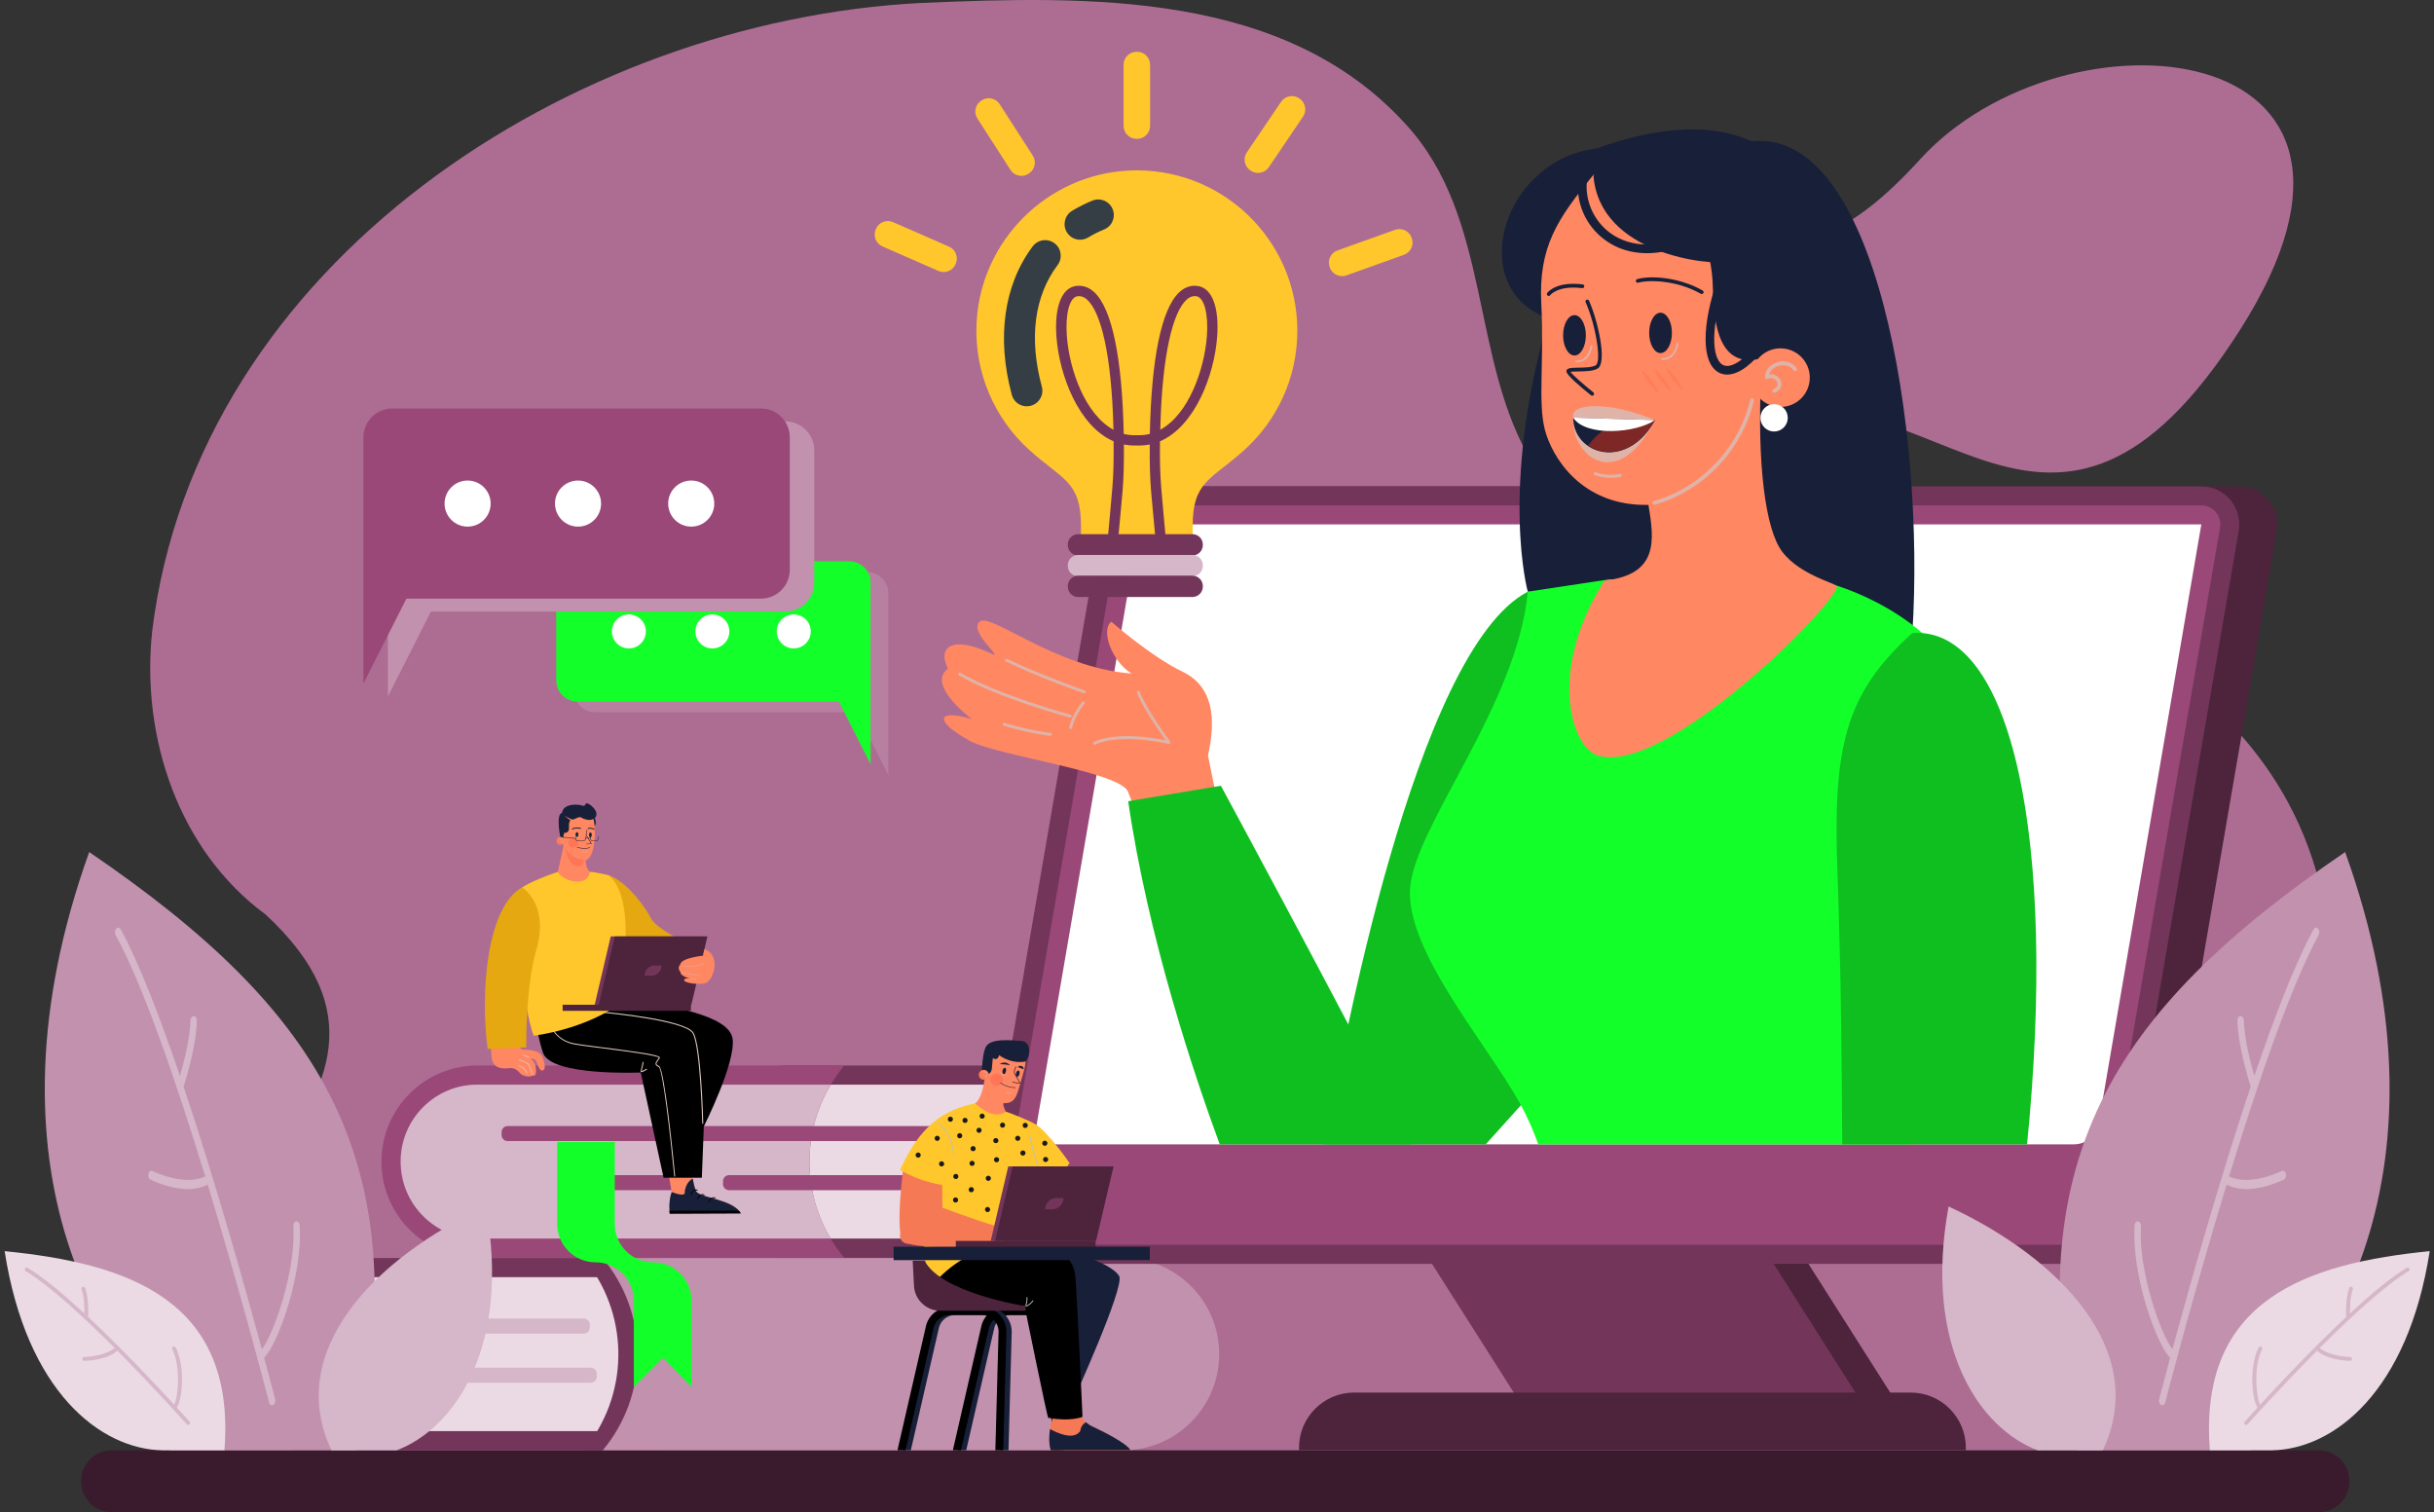 <svg width="676" height="420" viewBox="0 0 676 420" fill="none" xmlns="http://www.w3.org/2000/svg">
<rect x="0" y="0" width="676" height="420" fill="#333333" stroke="none"/>
<path d="M643.995 402.788H31.05C26.34 402.788 22.523 406.606 22.523 411.316V411.471C22.523 416.181 26.34 419.999 31.05 419.999H643.995C648.704 419.999 652.522 416.181 652.522 411.471V411.316C652.522 406.606 648.704 402.788 643.995 402.788Z" fill="#3A1B2D"/>
<path d="M489.708 116.987C535.689 99.466 569.673 174.062 622.173 91.55C674.664 9.038 573.225 0.328 533.233 44.291C493.242 88.254 485.445 50.582 456.857 73.937C427.147 98.206 443.718 134.509 489.708 116.987Z" fill="#AD6D93"/>
<path d="M645.437 294.593C660 209.305 591.951 162.512 514.096 158.458C489.864 157.198 441.801 149.382 426.151 129.478C408.009 100.571 414.638 60.571 390.26 34.339C356.687 -2.411 302.781 -1.197 255.878 0.821C159.241 5.724 54.817 72.751 42.253 175.395C39.149 204.749 49.585 236.194 73.753 253.98C131.731 307.594 27.179 339.679 47.184 402.797H625.113C651.08 382.227 660.265 334.146 645.428 294.593H645.437Z" fill="#AD6D93"/>
<path d="M320.85 349.33H219.027C204.273 349.33 192.321 337.369 192.321 322.623C192.321 307.868 204.282 295.917 219.027 295.917H320.85L319.791 297.295C307.939 312.753 308.378 334.365 320.85 349.33Z" fill="#73365A"/>
<path d="M317.116 301.24H218.863C207.167 301.24 197.653 310.826 197.653 322.614C197.653 334.401 207.167 343.988 218.863 343.988H317.089C309.255 330.877 309.227 314.415 317.125 301.24H317.116Z" fill="#EBDAE4"/>
<path d="M234.467 349.33H132.644C117.89 349.33 105.938 337.369 105.938 322.623C105.938 307.868 117.899 295.917 132.644 295.917H234.467L233.408 297.295C221.557 312.753 221.995 334.365 234.467 349.33Z" fill="#994878"/>
<path d="M230.724 301.24H132.471C120.775 301.24 111.261 310.826 111.261 322.614C111.261 334.401 120.775 343.988 132.471 343.988H230.696C222.863 330.877 222.835 314.415 230.733 301.24H230.724Z" fill="#D6B6C9"/>
<path d="M140.98 312.744H294.271C295.193 312.744 295.942 313.493 295.942 314.415V315.246C295.942 316.168 295.193 316.917 294.271 316.917H140.98C140.058 316.917 139.31 316.168 139.31 315.246V314.415C139.31 313.493 140.058 312.744 140.98 312.744Z" fill="#994878"/>
<path d="M302.909 326.376H202.474C201.551 326.376 200.803 327.124 200.803 328.047V328.877C200.803 329.8 201.551 330.548 202.474 330.548H302.909C303.832 330.548 304.58 329.8 304.58 328.877V328.047C304.58 327.124 303.832 326.376 302.909 326.376Z" fill="#994878"/>
<path d="M158.739 326.376H190.504C191.426 326.376 192.175 327.124 192.175 328.047V328.877C192.175 329.8 191.426 330.548 190.504 330.548H158.739C157.817 330.548 157.068 329.8 157.068 328.877V328.047C157.068 327.124 157.817 326.376 158.739 326.376Z" fill="#994878"/>
<path d="M81.03 402.797H182.853C197.608 402.797 209.559 390.836 209.559 376.091C209.559 361.336 197.599 349.384 182.853 349.384H81.03L82.089 350.763C93.941 366.221 93.502 387.833 81.03 402.797Z" fill="#73365A"/>
<path d="M84.764 354.717H183.017C194.713 354.717 204.227 364.304 204.227 376.091C204.227 387.878 194.713 397.465 183.017 397.465H84.792C92.626 384.354 92.653 367.892 84.755 354.717H84.764Z" fill="#EBDAE4"/>
<path d="M162.081 402.797H306.57C321.325 402.797 333.277 390.836 333.277 376.091C333.277 361.336 321.316 349.384 306.57 349.384H162.081L163.14 350.763C174.991 366.221 174.553 387.833 162.081 402.797Z" fill="#73365A"/>
<path d="M167.413 402.797H311.902C326.657 402.797 338.609 390.836 338.609 376.091C338.609 361.336 326.648 349.384 311.902 349.384H167.413L168.472 350.763C180.324 366.221 179.885 387.833 167.413 402.797Z" fill="#C291AE"/>
<path d="M162.127 366.212H107.6C106.677 366.212 105.929 366.96 105.929 367.883V368.713C105.929 369.636 106.677 370.384 107.6 370.384H162.127C163.05 370.384 163.798 369.636 163.798 368.713V367.883C163.798 366.96 163.05 366.212 162.127 366.212Z" fill="#D6B6C9"/>
<path d="M98.972 379.844H164.072C164.994 379.844 165.743 380.592 165.743 381.514V382.345C165.743 383.267 164.994 384.016 164.072 384.016H98.972C98.049 384.016 97.301 383.267 97.301 382.345V381.514C97.301 380.592 98.049 379.844 98.972 379.844Z" fill="#D6B6C9"/>
<path d="M181.392 350.58C175.512 350.58 170.746 345.814 170.746 339.934V317.19H154.75V339.934C154.75 345.814 159.516 350.58 165.396 350.58C171.276 350.58 176.042 355.347 176.042 361.217V385.212L184.177 377.077L192.038 385.212V361.217C192.038 355.337 187.272 350.58 181.392 350.58Z" fill="#13FF29"/>
<path d="M527.6 390.882H432.707L404.74 346.873H499.633L527.6 390.882Z" fill="#4D243C"/>
<path d="M517.931 390.882H423.047L395.081 346.873H489.973L517.931 390.882Z" fill="#73365A"/>
<path d="M582.556 351H293.532C286.995 351 282.028 345.111 283.132 338.665L315.637 149.638C317.079 141.238 324.365 135.093 332.893 135.093H621.917C628.454 135.093 633.421 140.982 632.317 147.428L599.812 336.456C598.37 344.856 591.084 351 582.556 351Z" fill="#4D243C"/>
<path d="M572.01 351H282.986C276.449 351 271.482 345.111 272.587 338.665L305.091 149.638C306.534 141.238 313.82 135.093 322.348 135.093H611.371C617.909 135.093 622.876 140.982 621.771 147.428L589.267 336.456C587.824 344.856 580.538 351 572.01 351Z" fill="#73365A"/>
<path d="M282.986 345.723C281.407 345.723 279.973 345.056 278.951 343.842C277.928 342.628 277.517 341.103 277.782 339.551L310.286 150.523C311.3 144.634 316.376 140.352 322.348 140.352H611.371C612.951 140.352 614.384 141.019 615.407 142.233C616.43 143.447 616.841 144.972 616.576 146.524L584.071 335.552C583.058 341.441 577.981 345.723 572.01 345.723H282.986Z" fill="#994878"/>
<path d="M286.976 317.82L315.49 151.418C316.066 148.067 318.96 145.63 322.356 145.63H611.38L582.866 312.032C582.291 315.383 579.396 317.82 576 317.82H286.976Z" fill="white"/>
<path d="M376.108 386.755H530.649C539.113 386.755 545.979 393.621 545.979 402.085V402.797H360.778V402.085C360.778 393.621 367.644 386.755 376.108 386.755Z" fill="#4D243C"/>
<path d="M99.036 402.797C115.936 322.833 90.106 281.189 24.778 236.642C-6.521 323.691 27.517 382.829 62.34 402.797H99.045H99.036Z" fill="#C291AE"/>
<g style="mix-blend-mode:multiply">
<path d="M32.283 257.925C32.676 257.496 33.242 257.587 33.534 258.126C38.629 267.43 44.381 282.34 49.978 298.793C51.028 295.204 52.817 288.357 52.881 283.472C52.881 282.778 53.301 282.212 53.794 282.203C54.379 282.203 54.68 282.76 54.671 283.454C54.589 290.146 51.667 299.687 51 301.797C59.83 328.147 68.138 357.757 72.731 374.694C75.835 370.96 82.29 352.854 81.46 340.601C81.414 339.907 81.77 339.286 82.263 339.204C82.765 339.122 83.194 339.615 83.24 340.309C84.153 353.849 77.269 373.233 73.37 377.086C75.242 384.043 76.365 388.38 76.419 388.581C76.584 389.23 76.346 389.96 75.881 390.206C75.771 390.27 75.653 390.298 75.534 390.289C75.187 390.28 74.858 389.969 74.73 389.485C74.593 388.956 67.189 360.25 57.684 329.005C55.812 329.973 53.721 330.311 51.667 330.238C46.682 330.073 42.016 327.727 41.733 327.581C41.276 327.343 41.048 326.631 41.222 325.974C41.404 325.326 41.916 324.979 42.381 325.216C42.472 325.262 51.183 329.617 56.99 326.713C49.074 300.883 39.825 273.757 32.109 259.678C31.808 259.13 31.89 258.345 32.283 257.907V257.925Z" fill="#D6B6C9"/>
</g>
<path d="M92.06 402.798C78.967 375.105 104.221 349.293 134.909 335.077C142.021 373.991 126.226 396.808 110.138 402.798H92.06Z" fill="#D6B6C9"/>
<g style="mix-blend-mode:multiply">
<path d="M131.138 341.487C130.91 341.295 130.572 341.331 130.38 341.56C127.13 345.458 123.368 351.749 119.67 358.707C119.113 357.155 118.173 354.205 118.237 352.115C118.246 351.822 118.008 351.567 117.716 351.558C117.369 351.548 117.168 351.786 117.159 352.078C117.068 354.945 118.638 359.063 118.994 359.967C113.151 371.097 107.554 383.642 104.45 390.809C102.66 389.166 99.145 381.341 99.894 376.109C99.939 375.817 99.729 375.543 99.437 375.498C99.136 375.452 98.871 375.662 98.825 375.954C98.004 381.725 101.747 390.106 104.011 391.814C102.742 394.763 101.984 396.598 101.948 396.68C101.838 396.954 101.966 397.274 102.24 397.383C102.304 397.411 102.377 397.42 102.441 397.42C102.651 397.42 102.852 397.292 102.934 397.082C103.025 396.854 108.065 384.692 114.411 371.48C115.516 371.918 116.767 372.092 117.999 372.092C121.003 372.092 123.852 371.161 124.025 371.097C124.308 371.005 124.454 370.695 124.363 370.421C124.272 370.138 123.97 369.983 123.678 370.083C123.624 370.101 118.3 371.836 114.867 370.512C120.145 359.583 126.262 348.125 131.184 342.217C131.375 341.989 131.339 341.651 131.11 341.459L131.138 341.487Z" fill="#D6B6C9"/>
</g>
<path d="M62.331 402.798C65.655 360.679 34.94 350.827 1.285 347.485C7.366 386.573 27.864 402.432 45.029 402.798H62.331Z" fill="#EBDAE4"/>
<g style="mix-blend-mode:multiply">
<path d="M6.955 352.306C7.111 352.051 7.439 351.968 7.695 352.124C12.05 354.744 17.665 359.446 23.445 364.797C23.463 363.153 23.381 360.049 22.632 358.104C22.523 357.83 22.669 357.52 22.943 357.41C23.271 357.282 23.527 357.447 23.637 357.721C24.659 360.396 24.541 364.797 24.495 365.774C33.68 374.365 43.084 384.363 48.371 390.115C49.521 387.979 50.261 379.424 47.841 374.74C47.704 374.475 47.805 374.155 48.07 374.018C48.334 373.882 48.663 373.982 48.791 374.247C51.466 379.424 50.69 388.572 49.111 390.928C51.274 393.293 52.598 394.781 52.662 394.845C52.863 395.064 52.836 395.411 52.617 395.603C52.562 395.648 52.498 395.685 52.434 395.712C52.233 395.785 52.005 395.731 51.859 395.557C51.694 395.375 42.947 385.541 32.603 375.151C31.699 375.936 30.576 376.502 29.416 376.913C26.586 377.899 23.582 377.954 23.399 377.954C23.098 377.954 22.86 377.716 22.851 377.424C22.851 377.123 23.08 376.885 23.381 376.876C23.436 376.876 29.042 376.758 31.845 374.384C23.262 365.801 13.721 356.99 7.129 353.028C6.873 352.872 6.791 352.544 6.946 352.288L6.955 352.306Z" fill="#D6B6C9"/>
</g>
<path d="M577.059 402.797C560.159 322.833 585.989 281.189 651.317 236.642C682.616 323.691 648.578 382.829 613.754 402.797H577.05H577.059Z" fill="#C291AE"/>
<g style="mix-blend-mode:multiply">
<path d="M643.803 257.925C643.41 257.496 642.844 257.587 642.552 258.126C637.457 267.43 631.705 282.34 626.108 298.793C625.058 295.204 623.268 288.357 623.204 283.472C623.204 282.778 622.784 282.212 622.291 282.203C621.707 282.203 621.406 282.76 621.415 283.454C621.497 290.146 624.419 299.687 625.085 301.797C616.256 328.147 607.947 357.757 603.355 374.694C600.25 370.96 593.795 352.854 594.626 340.601C594.672 339.907 594.316 339.286 593.823 339.204C593.32 339.122 592.891 339.615 592.846 340.309C591.933 353.849 598.817 373.233 602.716 377.086C600.844 384.043 599.721 388.38 599.666 388.581C599.502 389.23 599.739 389.96 600.205 390.206C600.314 390.27 600.433 390.298 600.552 390.289C600.899 390.28 601.227 389.969 601.355 389.485C601.492 388.956 608.897 360.25 618.402 329.005C620.273 329.973 622.364 330.311 624.419 330.238C629.404 330.073 634.07 327.727 634.353 327.581C634.809 327.343 635.037 326.631 634.864 325.974C634.681 325.326 634.17 324.979 633.704 325.216C633.613 325.262 624.903 329.617 619.096 326.713C627.012 300.883 636.261 273.757 643.976 259.678C644.277 259.13 644.195 258.345 643.803 257.907V257.925Z" fill="#D6B6C9"/>
</g>
<path d="M584.035 402.798C597.128 375.105 571.873 349.293 541.186 335.077C534.073 373.991 549.869 396.808 565.957 402.798H584.035Z" fill="#D6B6C9"/>
<g style="mix-blend-mode:multiply">
<path d="M544.957 341.487C545.185 341.295 545.523 341.331 545.715 341.56C548.965 345.458 552.727 351.749 556.424 358.707C556.981 357.155 557.922 354.205 557.858 352.115C557.849 351.822 558.086 351.567 558.378 351.558C558.725 351.548 558.926 351.786 558.935 352.078C559.027 354.945 557.456 359.063 557.1 359.967C562.944 371.097 568.541 383.642 571.645 390.809C573.434 389.166 576.95 381.341 576.201 376.109C576.155 375.817 576.365 375.543 576.657 375.498C576.959 375.452 577.224 375.662 577.269 375.954C578.091 381.725 574.347 390.106 572.083 391.814C573.352 394.763 574.11 396.598 574.147 396.68C574.256 396.954 574.128 397.274 573.854 397.383C573.791 397.411 573.718 397.42 573.654 397.42C573.444 397.42 573.243 397.292 573.161 397.082C573.069 396.854 568.038 384.692 561.684 371.48C560.579 371.918 559.328 372.092 558.095 372.092C555.091 372.092 552.243 371.161 552.069 371.097C551.786 371.005 551.64 370.695 551.731 370.421C551.823 370.138 552.124 369.983 552.416 370.083C552.471 370.101 557.794 371.836 561.227 370.512C555.95 359.583 549.832 348.125 544.911 342.217C544.719 341.989 544.756 341.651 544.984 341.459L544.957 341.487Z" fill="#D6B6C9"/>
</g>
<path d="M613.763 402.798C610.44 360.679 641.155 350.827 674.81 347.485C668.729 386.573 648.231 402.432 631.066 402.798H613.763Z" fill="#EBDAE4"/>
<g style="mix-blend-mode:multiply">
<path d="M669.14 352.306C668.984 352.051 668.656 351.968 668.4 352.124C664.045 354.744 658.43 359.446 652.65 364.797C652.632 363.153 652.714 360.049 653.463 358.104C653.572 357.83 653.426 357.52 653.152 357.41C652.824 357.282 652.568 357.447 652.458 357.721C651.436 360.396 651.554 364.797 651.6 365.774C642.415 374.365 633.011 384.363 627.724 390.115C626.574 387.979 625.834 379.424 628.254 374.74C628.391 374.475 628.29 374.155 628.025 374.018C627.761 373.882 627.432 373.982 627.304 374.247C624.629 379.424 625.405 388.572 626.984 390.928C624.821 393.293 623.497 394.781 623.433 394.845C623.232 395.064 623.259 395.411 623.478 395.603C623.533 395.648 623.597 395.685 623.661 395.712C623.862 395.785 624.09 395.731 624.236 395.557C624.401 395.375 633.147 385.541 643.492 375.151C644.396 375.936 645.519 376.502 646.679 376.913C649.509 377.899 652.513 377.954 652.696 377.954C652.988 377.954 653.234 377.716 653.244 377.424C653.244 377.123 653.015 376.885 652.714 376.876C652.659 376.876 647.053 376.758 644.25 374.384C652.833 365.801 662.374 356.99 668.966 353.028C669.222 352.872 669.304 352.544 669.149 352.288L669.14 352.306Z" fill="#D6B6C9"/>
</g>
<path d="M360.312 91.888C360.312 66.56 339.193 46.172 313.601 47.368C290.802 48.436 272.313 66.907 271.226 89.706C270.56 103.648 276.303 116.257 285.762 124.867C294.966 133.231 300.225 133.568 300.225 146.004V159.919H331.25V146.004C331.25 133.605 336.427 133.258 345.621 124.949C354.633 116.796 360.303 105.008 360.303 91.897L360.312 91.888Z" fill="#FFC72C"/>
<path d="M322.585 153.555C321.846 153.555 321.216 152.989 321.152 152.24C319.828 137.102 319.225 135.057 319.326 123.452C318.376 123.644 317.399 123.744 316.377 123.744H315.089C314.076 123.744 313.09 123.644 312.14 123.452C312.24 135.048 311.647 137.102 310.314 152.24C310.25 152.989 309.62 153.555 308.88 153.555C308.835 153.555 308.798 153.555 308.753 153.555C307.958 153.482 307.374 152.788 307.447 151.994C308.88 135.65 309.41 133.614 309.282 122.566C299.577 118.403 294.208 104.196 293.414 93.632C292.793 85.341 294.801 80.028 298.791 79.425C299.084 79.379 299.376 79.361 299.659 79.361C301.193 79.361 302.663 79.982 303.959 81.196C308.908 85.844 311.684 99.777 312.094 120.503C313.053 120.749 314.048 120.877 315.08 120.877H316.367C317.408 120.877 318.403 120.749 319.353 120.503C319.764 99.777 322.54 85.844 327.488 81.196C328.776 79.982 330.246 79.361 331.789 79.361C332.081 79.361 332.364 79.379 332.656 79.425C336.646 80.028 338.655 85.341 338.034 93.632C337.24 104.196 331.871 118.403 322.165 122.566C322.037 133.614 322.567 135.65 324 151.994C324.074 152.788 323.48 153.482 322.695 153.555C322.649 153.555 322.613 153.555 322.567 153.555H322.585ZM331.807 82.237C331.004 82.237 330.237 82.584 329.488 83.287C325.863 86.684 322.759 97.914 322.247 119.352C330.1 115.098 334.482 102.698 335.185 93.404C335.651 87.177 334.446 82.593 332.254 82.265C332.108 82.246 331.962 82.228 331.816 82.228L331.807 82.237ZM299.677 82.237C299.531 82.237 299.385 82.246 299.239 82.274C297.038 82.602 295.833 87.186 296.308 93.413C297.011 102.708 301.394 115.107 309.246 119.362C308.734 97.923 305.63 86.693 302.005 83.296C301.257 82.593 300.49 82.246 299.686 82.246L299.677 82.237Z" fill="#73365A"/>
<g style="mix-blend-mode:screen">
<path d="M285.178 112.851C283.269 112.851 281.526 111.582 281.005 109.647C276.741 93.76 278.805 79.124 286.812 68.423C287.661 67.291 288.958 66.688 290.273 66.688C291.176 66.688 292.089 66.971 292.866 67.555C294.774 68.989 295.166 71.701 293.733 73.609C287.25 82.255 285.735 93.933 289.35 107.391C289.971 109.701 288.602 112.075 286.292 112.687C285.917 112.788 285.534 112.833 285.169 112.833L285.178 112.851Z" fill="#353E45"/>
</g>
<g style="mix-blend-mode:screen">
<path d="M299.997 66.588C298.536 66.588 297.102 65.848 296.29 64.497C295.057 62.451 295.705 59.794 297.75 58.553C299.531 57.475 301.421 56.526 303.375 55.722C303.913 55.503 304.47 55.394 305.018 55.394C306.717 55.394 308.333 56.407 309.017 58.078C309.921 60.288 308.871 62.817 306.662 63.721C305.119 64.35 303.63 65.099 302.233 65.948C301.53 66.368 300.763 66.569 299.997 66.569V66.588Z" fill="#353E45"/>
</g>
<path d="M331.177 148.351H299.449C297.85 148.351 296.554 149.646 296.554 151.245V151.382C296.554 152.98 297.85 154.276 299.449 154.276H331.177C332.775 154.276 334.071 152.98 334.071 151.382V151.245C334.071 149.646 332.775 148.351 331.177 148.351Z" fill="#73365A"/>
<path d="M331.177 154.121H299.449C297.85 154.121 296.554 155.417 296.554 157.015V157.152C296.554 158.751 297.85 160.046 299.449 160.046H331.177C332.775 160.046 334.071 158.751 334.071 157.152V157.015C334.071 155.417 332.775 154.121 331.177 154.121Z" fill="#D6B6C9"/>
<path d="M331.177 159.882H299.449C297.85 159.882 296.554 161.178 296.554 162.777V162.914C296.554 164.512 297.85 165.808 299.449 165.808H331.177C332.775 165.808 334.071 164.512 334.071 162.914V162.777C334.071 161.178 332.775 159.882 331.177 159.882Z" fill="#73365A"/>
<path d="M315.82 14.38H315.655C313.668 14.38 312.058 15.99 312.058 17.977V34.96C312.058 36.946 313.668 38.557 315.655 38.557H315.82C317.806 38.557 319.417 36.946 319.417 34.96V17.977C319.417 15.99 317.806 14.38 315.82 14.38Z" fill="#FFC72C"/>
<path d="M346.287 42.328L355.805 28.264C356.916 26.623 359.152 26.185 360.801 27.301L360.937 27.393C362.578 28.503 363.015 30.74 361.9 32.388L352.381 46.453C351.271 48.093 349.034 48.531 347.386 47.416L347.249 47.323C345.609 46.213 345.171 43.976 346.287 42.328Z" fill="#FFC72C"/>
<path d="M371.453 69.56L387.443 63.838C389.308 63.17 391.371 64.139 392.042 66.013L392.097 66.168C392.765 68.033 391.788 70.099 389.922 70.767L373.933 76.489C372.067 77.156 370.004 76.188 369.334 74.314L369.278 74.159C368.611 72.294 369.579 70.231 371.453 69.56Z" fill="#FFC72C"/>
<path d="M272.67 27.857L272.532 27.946C270.862 29.021 270.38 31.247 271.455 32.918L280.65 47.196C281.726 48.867 283.952 49.349 285.622 48.273L285.76 48.184C287.431 47.108 287.913 44.882 286.837 43.212L277.642 28.933C276.567 27.263 274.341 26.781 272.67 27.857Z" fill="#FFC72C"/>
<path d="M243.294 63.546L243.228 63.696C242.431 65.516 243.26 67.638 245.079 68.435L260.635 75.25C262.454 76.048 264.576 75.219 265.373 73.399L265.439 73.249C266.236 71.429 265.408 69.307 263.588 68.51L248.033 61.695C246.213 60.897 244.091 61.726 243.294 63.546Z" fill="#FFC72C"/>
<path d="M143.528 285.325C143.528 286.375 143.108 291.525 145.528 291.525C147.947 291.525 150.047 292.1 150.623 293.47C151.198 294.839 151.727 297.04 150.732 297.304C149.737 297.569 149.207 295.36 148.943 294.73C148.678 294.1 147.418 293.944 147.418 293.944C147.418 293.944 148.623 295.204 148.787 296.309C148.943 297.414 148.997 299.039 148.002 298.729C146.633 299.359 145.217 298.619 145.217 298.619C144.222 298.354 143.848 296.41 141.328 296.674C138.808 296.939 136.754 296.464 136.489 293.314C136.224 290.164 136.489 286.33 136.489 286.33L143.528 285.334V285.325Z" fill="#FF8762"/>
<path d="M185.72 326.248L186.551 331.059C185.556 333.716 186.012 337.067 186.012 337.067L205.725 336.994C203.579 333.013 194.33 332.758 193.344 330.849C192.358 328.941 191.911 323.28 191.911 323.28L185.72 326.248Z" fill="#FF8762"/>
<path d="M190.167 331.297C190.13 330.603 190.632 328.119 192.413 327.371C192.641 328.731 192.951 330.082 193.344 330.84C194.321 332.748 203.57 333.004 205.725 336.985L186.012 337.058C186.012 337.058 185.556 333.707 186.551 331.05C186.551 331.05 190.121 332.529 190.176 331.288L190.167 331.297Z" fill="#182039"/>
<path d="M205.186 336.227C205.396 336.465 205.57 336.72 205.716 336.985L186.003 337.058C186.003 337.058 185.967 336.766 185.93 336.282L205.177 336.227H205.186Z" fill="black"/>
<path d="M191.911 331.799C191.911 331.799 191.993 331.772 192.011 331.726C192.011 331.726 192.303 330.913 192.878 330.658C193.116 330.548 193.371 330.557 193.645 330.667C193.7 330.694 193.773 330.667 193.791 330.603C193.819 330.548 193.791 330.475 193.727 330.457C193.399 330.32 193.079 330.32 192.787 330.457C192.121 330.749 191.81 331.616 191.801 331.653C191.783 331.708 191.81 331.781 191.874 331.799C191.892 331.799 191.901 331.799 191.92 331.799H191.911Z" fill="black"/>
<path d="M193.782 333.096C193.782 333.096 193.864 333.068 193.883 333.022C193.883 333.022 194.175 332.21 194.75 331.954C194.987 331.845 195.243 331.854 195.517 331.963C195.572 331.991 195.645 331.963 195.663 331.899C195.69 331.845 195.663 331.772 195.599 331.753C195.27 331.616 194.951 331.616 194.659 331.753C193.992 332.046 193.682 332.913 193.673 332.949C193.654 333.004 193.682 333.077 193.746 333.096C193.764 333.096 193.773 333.096 193.791 333.096H193.782Z" fill="black"/>
<path d="M196.841 333.954C196.841 333.954 196.923 333.926 196.942 333.881C196.942 333.881 197.234 333.068 197.809 332.812C198.046 332.703 198.302 332.712 198.576 332.821C198.631 332.849 198.704 332.822 198.722 332.758C198.74 332.694 198.722 332.63 198.658 332.612C198.329 332.475 198.01 332.475 197.718 332.612C197.051 332.904 196.741 333.771 196.732 333.808C196.713 333.862 196.741 333.935 196.805 333.954C196.823 333.954 196.832 333.954 196.85 333.954H196.841Z" fill="black"/>
<path d="M172.7 273.446L173.868 277.537C185.619 279.253 202.474 281.883 203.46 288.448C204.446 295.013 195.471 312.863 195.471 312.863L194.923 327.097H184.305L177.959 297.87C177.959 297.87 152.996 298.966 150.805 292.392C148.614 285.827 148.395 278.486 148.395 278.486L162.519 269.511L172.7 273.456V273.446Z" fill="black"/>
<g style="mix-blend-mode:multiply">
<path d="M195.179 312.123C195.252 312.123 195.316 312.059 195.316 311.977C195.298 311.1 194.777 290.438 192.595 286.804C190.395 283.134 168.884 281.125 167.961 281.043C167.879 281.043 167.815 281.089 167.806 281.171C167.806 281.244 167.852 281.317 167.934 281.326C168.153 281.344 190.221 283.408 192.349 286.95C194.494 290.529 195.024 311.776 195.033 311.986C195.033 312.059 195.097 312.123 195.17 312.123H195.179Z" fill="#E0C9C0"/>
</g>
<g style="mix-blend-mode:multiply">
<path d="M178.151 297.788C178.461 297.788 179.283 297.295 179.639 297.076C179.703 297.039 179.721 296.948 179.685 296.884C179.648 296.82 179.557 296.802 179.493 296.839C179.018 297.131 178.443 297.441 178.224 297.505C178.224 297.322 178.352 296.839 178.443 296.482C178.58 295.935 178.726 295.378 178.726 295.031C178.726 294.958 178.662 294.894 178.589 294.894C178.516 294.894 178.452 294.958 178.452 295.031C178.452 295.341 178.306 295.916 178.178 296.419C177.968 297.24 177.904 297.56 178.005 297.715C178.032 297.761 178.078 297.788 178.132 297.797C178.142 297.797 178.151 297.797 178.169 297.797L178.151 297.788Z" fill="#E0C9C0"/>
</g>
<g style="mix-blend-mode:multiply">
<path d="M154.795 285.909C154.795 285.909 154.822 285.909 154.841 285.909C155.398 285.727 156.055 284.969 156.438 284.074C156.776 283.298 157.205 281.719 156.338 279.856C156.301 279.783 156.219 279.755 156.155 279.792C156.082 279.829 156.055 279.911 156.091 279.975C156.904 281.737 156.502 283.234 156.183 283.965C155.781 284.887 155.16 285.508 154.749 285.645C154.676 285.672 154.64 285.745 154.658 285.818C154.676 285.873 154.731 285.909 154.795 285.909Z" fill="#E0C9C0"/>
</g>
<g style="mix-blend-mode:multiply">
<path d="M187.372 326.796C187.372 326.796 187.372 326.796 187.382 326.796C187.455 326.796 187.519 326.723 187.509 326.64C187.217 323.591 184.606 296.82 183.054 296.09C182.625 295.889 182.387 295.697 182.332 295.497C182.269 295.232 182.497 294.921 182.789 294.529C182.926 294.337 183.081 294.127 183.227 293.89C183.273 293.816 183.273 293.734 183.236 293.652C182.88 292.922 176.909 292.109 167.833 290.94C164.026 290.456 160.748 290.036 159.269 289.735C155.142 288.904 152.375 285.526 152.375 281.335C152.375 281.262 152.312 281.198 152.239 281.198C152.165 281.198 152.102 281.262 152.102 281.335C152.102 285.599 155.032 289.16 159.223 290.009C160.712 290.31 163.999 290.73 167.815 291.223C173.686 291.972 182.542 293.113 182.99 293.762C182.862 293.981 182.716 294.173 182.579 294.364C182.259 294.803 181.976 295.186 182.077 295.57C182.15 295.862 182.433 296.108 182.953 296.355C184.022 296.848 186.112 314.762 187.254 326.677C187.254 326.75 187.318 326.805 187.391 326.805L187.372 326.796Z" fill="#E0C9C0"/>
</g>
<path d="M169.002 243.069C174.535 245.032 179.511 252.529 180.844 255.122C182.178 257.715 189.409 261.294 189.409 261.294C189.409 261.294 187.008 264.791 186.934 265.275C183.364 268.078 179.858 272.981 172.006 269.758C164.163 266.535 168.993 243.06 168.993 243.06L169.002 243.069Z" fill="#E5A810"/>
<path d="M163.852 242.156C164.382 242.019 169.002 243.069 169.002 243.069C174.681 247.689 173.905 260.308 173.485 265.074C173.065 269.84 176.288 275.3 176.288 275.3C165.916 285.672 148.258 287.635 148.258 287.635C145.318 281.052 142.368 250.082 143.775 247.699C145.172 245.316 154.914 242.166 154.914 242.166H163.843L163.852 242.156Z" fill="#FFC72C"/>
<path d="M164.866 229.62C166.071 228.835 165.076 227.201 165.231 227.155C166.756 225.53 163.761 223.11 163.022 223.11C162.282 223.11 162.702 224.106 161.762 223.74C160.812 223.375 156.457 222.955 156.082 225.786C154.247 226.105 155.69 232.871 155.69 232.871C155.69 232.871 159.123 234.249 159.388 234.149C159.652 234.039 164.857 229.629 164.857 229.629L164.866 229.62Z" fill="#182039"/>
<path d="M156.704 226.534L158.457 227.867C157.964 228.251 158 229.027 158.037 229.757C158.073 230.497 157.827 231.401 156.74 231.3C156.147 232.314 156.457 235.153 156.457 235.153L154.914 242.156C156.311 244.786 163.15 246.639 163.844 242.156C162.511 240.933 162.684 238.897 162.684 238.897C165.487 238.093 165.56 229.967 164.821 227.438C163.698 228.141 161.981 227.402 161.351 227.018C160.721 226.635 159.461 227.822 158.794 227.575C158.128 227.329 156.695 226.525 156.695 226.525L156.704 226.534Z" fill="#FF8762"/>
<path d="M157.817 234.25C157.918 234.989 158.63 235.491 159.406 235.382C160.182 235.272 160.721 234.587 160.62 233.848C160.52 233.108 159.808 232.606 159.032 232.716C158.255 232.825 157.717 233.51 157.817 234.25Z" fill="#FF7557"/>
<path d="M162.784 234.441C162.784 234.441 162.812 234.377 162.848 234.368C163.378 234.35 163.962 234.323 164.135 234.286C164.062 234.14 163.807 233.711 163.569 233.327C163.04 232.469 162.72 231.939 162.72 231.803C162.72 231.62 162.839 231.154 162.939 230.734C162.967 230.606 163.003 230.479 163.022 230.387C163.022 230.351 163.067 230.333 163.104 230.333C163.14 230.333 163.158 230.378 163.158 230.415C163.14 230.515 163.104 230.634 163.076 230.762C162.985 231.127 162.866 231.638 162.866 231.793C162.866 231.912 163.368 232.716 163.697 233.245C164.336 234.286 164.327 234.295 164.291 234.35C164.272 234.377 164.218 234.45 162.875 234.478C162.875 234.478 162.812 234.45 162.812 234.414L162.784 234.441Z" fill="#182039"/>
<path d="M164.985 230.46C164.985 230.46 165.058 230.442 165.085 230.415C165.131 230.36 165.122 230.269 165.067 230.223C164.537 229.785 163.487 229.885 163.341 229.958C163.277 229.986 163.241 230.068 163.277 230.132C163.305 230.196 163.387 230.232 163.451 230.196C163.579 230.15 164.492 230.086 164.902 230.424C164.93 230.442 164.957 230.451 164.985 230.451V230.46Z" fill="#182039"/>
<path d="M158.959 230.396C158.959 230.396 159.004 230.396 159.032 230.378C159.424 230.123 160.228 229.931 161.196 230.214C161.269 230.232 161.342 230.196 161.36 230.123C161.378 230.049 161.342 229.976 161.269 229.958C160.219 229.657 159.351 229.867 158.886 230.159C158.822 230.196 158.803 230.278 158.84 230.342C158.867 230.378 158.913 230.406 158.949 230.406L158.959 230.396Z" fill="#182039"/>
<path d="M162.364 235.692C162.885 235.692 163.414 235.628 163.834 235.455C163.871 235.436 163.889 235.4 163.871 235.363C163.853 235.327 163.816 235.309 163.78 235.327C162.629 235.792 160.63 235.409 160.337 235.245C160.301 235.226 160.264 235.245 160.246 235.272C160.228 235.309 160.246 235.345 160.274 235.363C160.484 235.482 161.406 235.692 162.364 235.692Z" fill="#182039"/>
<g style="mix-blend-mode:multiply">
<path d="M162.428 236.687C162.684 236.687 162.958 236.66 163.14 236.559C163.177 236.541 163.186 236.505 163.168 236.468C163.149 236.432 163.113 236.423 163.076 236.441C162.702 236.642 161.835 236.505 161.825 236.505C161.789 236.505 161.752 236.523 161.752 236.559C161.752 236.596 161.771 236.633 161.807 236.633C161.825 236.633 162.109 236.678 162.428 236.678V236.687Z" fill="#E0B3A8"/>
</g>
<path d="M159.844 231.784C159.844 232.159 160.018 232.451 160.237 232.451C160.456 232.451 160.629 232.149 160.629 231.784C160.629 231.419 160.456 231.118 160.237 231.118C160.018 231.118 159.844 231.419 159.844 231.784Z" fill="#182039"/>
<g style="mix-blend-mode:multiply">
<path d="M160.246 232.761C160.246 232.761 160.31 232.734 160.31 232.697C160.31 232.661 160.282 232.624 160.246 232.624C159.963 232.597 159.798 232.341 159.753 232.177C159.753 232.14 159.707 232.122 159.671 232.131C159.634 232.131 159.616 232.177 159.625 232.213C159.689 232.469 159.917 232.734 160.237 232.761H160.246Z" fill="#E0B3A8"/>
</g>
<path d="M163.579 231.876C163.579 232.25 163.752 232.542 163.971 232.542C164.19 232.542 164.364 232.241 164.364 231.876C164.364 231.51 164.19 231.209 163.971 231.209C163.752 231.209 163.579 231.51 163.579 231.876Z" fill="#182039"/>
<g style="mix-blend-mode:multiply">
<path d="M163.971 232.844C163.971 232.844 164.035 232.816 164.035 232.78C164.035 232.743 164.008 232.707 163.971 232.707C163.688 232.679 163.524 232.424 163.478 232.259C163.478 232.223 163.433 232.204 163.396 232.214C163.36 232.214 163.341 232.259 163.35 232.296C163.414 232.551 163.643 232.816 163.962 232.844H163.971Z" fill="#E0B3A8"/>
</g>
<path d="M164.482 233.61H165.624C165.925 233.61 166.162 233.309 166.162 232.944V232.259C166.162 232.259 166.135 232.195 166.098 232.195C166.062 232.195 166.035 232.222 166.035 232.259V232.944C166.035 233.236 165.852 233.473 165.633 233.473H164.491C164.272 233.473 164.09 233.236 164.09 232.944V232.259C164.09 232.259 164.062 232.195 164.026 232.195C163.989 232.195 163.962 232.222 163.962 232.259V232.944C163.962 233.309 164.208 233.61 164.501 233.61H164.482Z" fill="#182039"/>
<path d="M160.465 233.61H161.972C162.355 233.61 162.666 233.309 162.666 232.944V232.259C162.666 232.259 162.638 232.195 162.602 232.195C162.565 232.195 162.538 232.222 162.538 232.259V232.944C162.538 233.236 162.291 233.473 161.981 233.473H160.474C160.164 233.473 159.917 233.236 159.917 232.944V232.259C159.917 232.259 159.89 232.195 159.853 232.195C159.817 232.195 159.79 232.222 159.79 232.259V232.944C159.79 233.309 160.1 233.61 160.483 233.61H160.465Z" fill="#182039"/>
<path d="M162.602 233.017C162.602 233.017 162.638 233.017 162.647 232.999C162.821 232.816 163.122 232.706 163.405 232.716C163.642 232.716 163.843 232.807 163.971 232.953C163.998 232.98 164.035 232.98 164.062 232.953C164.09 232.926 164.09 232.889 164.062 232.862C163.907 232.688 163.67 232.588 163.396 232.579C163.067 232.579 162.729 232.697 162.538 232.907C162.51 232.935 162.51 232.98 162.538 232.999C162.547 233.008 162.565 233.017 162.583 233.017H162.602Z" fill="#182039"/>
<path d="M159.826 232.916C159.826 232.916 159.89 232.889 159.89 232.853C159.89 232.816 159.863 232.78 159.826 232.78L156.201 232.414C156.201 232.414 156.128 232.442 156.128 232.478C156.128 232.515 156.156 232.551 156.192 232.551L159.817 232.916H159.826Z" fill="#182039"/>
<path d="M145.053 246.439C148.167 248.858 151.828 254.108 148.888 264.097C145.948 274.086 146.158 290.895 146.158 290.895L135.439 291.315C133.339 275.547 135.229 251.762 145.053 246.439Z" fill="#E5A810"/>
<g style="mix-blend-mode:multiply">
<path d="M146.97 293.753C146.97 293.753 147.053 293.725 147.062 293.689C147.08 293.634 147.062 293.579 146.998 293.561L145.181 292.903C145.126 292.885 145.071 292.903 145.053 292.967C145.035 293.031 145.053 293.077 145.117 293.095L146.934 293.753C146.934 293.753 146.952 293.753 146.97 293.753Z" fill="#E0C9C0"/>
</g>
<g style="mix-blend-mode:multiply">
<path d="M147.865 298.482C147.865 298.482 147.883 298.482 147.892 298.482C147.947 298.464 147.975 298.409 147.956 298.354C147.92 298.254 147.162 295.971 146.815 295.515C146.468 295.058 144.45 294.328 144.222 294.245C144.167 294.227 144.112 294.245 144.094 294.309C144.076 294.364 144.094 294.419 144.158 294.437C144.761 294.656 146.395 295.295 146.66 295.642C146.988 296.072 147.765 298.4 147.774 298.427C147.792 298.473 147.828 298.5 147.865 298.5V298.482Z" fill="#E0C9C0"/>
</g>
<g style="mix-blend-mode:multiply">
<path d="M146.395 298.117C146.395 298.117 146.422 298.117 146.431 298.117C146.486 298.099 146.505 298.035 146.486 297.989C146.176 297.25 145.199 296.117 144.176 295.935C144.121 295.926 144.067 295.962 144.058 296.017C144.048 296.072 144.085 296.126 144.14 296.136C145.071 296.309 146.011 297.386 146.295 298.071C146.313 298.108 146.349 298.135 146.386 298.135L146.395 298.117Z" fill="#E0C9C0"/>
</g>
<path d="M195.362 260.07H169.623L165.158 279.052H190.897L195.362 260.07Z" fill="#73365A"/>
<path d="M196.476 260.07H170.746L166.281 279.052H192.011L196.476 260.07Z" fill="#4D243C"/>
<path d="M181.839 268.142H183.711V268.206C183.711 269.749 182.46 270.99 180.926 270.99H179.055V270.926C179.055 269.383 180.306 268.142 181.839 268.142Z" fill="#73365A"/>
<path d="M191.901 279.052H156.265V280.742H191.901V279.052Z" fill="#4D243C"/>
<path d="M196.302 272.88C198.776 271.091 199.772 264.946 195.672 263.631C195.517 263.841 195.307 265.421 195.307 265.421C195.307 265.421 189.162 265.996 188.897 267.895C187.948 268.89 189.007 269.995 189.007 269.995C188.897 271.1 191.582 271.785 191.582 271.785C191.582 271.785 189.956 271.465 190.002 272.259C190.057 273.045 194.467 273.675 196.311 272.889L196.302 272.88Z" fill="#FF8762"/>
<g style="mix-blend-mode:multiply">
<path d="M190.833 268.452C192.221 268.452 194.339 268.306 195.754 267.557C195.791 267.539 195.8 267.502 195.782 267.466C195.763 267.429 195.727 267.42 195.69 267.439C193.472 268.626 189.491 268.279 189.445 268.269C189.409 268.269 189.372 268.297 189.372 268.333C189.372 268.37 189.399 268.406 189.436 268.406C189.454 268.406 190.011 268.461 190.833 268.461V268.452Z" fill="#E0B3A8"/>
</g>
<g style="mix-blend-mode:multiply">
<path d="M194.074 270.799H194.093C194.129 270.799 194.156 270.771 194.156 270.735C194.156 270.698 194.129 270.671 194.093 270.671C194.065 270.671 191.709 270.689 189.281 269.968C189.244 269.959 189.208 269.977 189.199 270.013C189.189 270.05 189.208 270.086 189.244 270.095C191.563 270.789 193.828 270.808 194.074 270.808V270.799Z" fill="#E0B3A8"/>
</g>
<g style="mix-blend-mode:multiply">
<path d="M193.097 272.031C193.225 272.031 193.298 272.031 193.307 272.031C193.344 272.031 193.371 271.995 193.371 271.958C193.371 271.922 193.335 271.894 193.298 271.894C193.298 271.894 192.641 271.94 191.819 271.739C191.782 271.739 191.746 271.748 191.737 271.785C191.737 271.821 191.746 271.858 191.782 271.867C192.349 272.013 192.832 272.031 193.088 272.031H193.097Z" fill="#E0B3A8"/>
</g>
<path d="M156.74 233.738C156.63 234.341 156.055 234.733 155.452 234.624C154.85 234.514 154.457 233.939 154.567 233.336C154.676 232.734 155.251 232.341 155.854 232.451C156.457 232.56 156.849 233.135 156.74 233.738Z" fill="#FF7A52"/>
<g style="mix-blend-mode:multiply">
<path d="M155.79 232.77C155.553 232.725 155.306 232.798 155.133 232.953C155.115 232.971 155.115 232.999 155.133 233.017C155.151 233.035 155.178 233.035 155.197 233.017C155.361 232.871 155.571 232.816 155.781 232.852C155.882 232.871 155.982 232.916 156.064 232.971C156.055 232.971 156.046 232.971 156.037 232.971C155.781 232.925 155.535 233.099 155.489 233.355C155.443 233.61 155.617 233.857 155.872 233.902C156.055 233.939 156.238 233.857 156.338 233.711C156.283 233.912 156.146 234.085 155.964 234.176C155.936 234.186 155.927 234.213 155.945 234.24C155.945 234.259 155.964 234.268 155.982 234.268C155.982 234.268 156 234.268 156.009 234.268C156.238 234.158 156.402 233.948 156.448 233.692C156.521 233.263 156.238 232.852 155.818 232.779L155.79 232.77ZM155.872 233.811C155.672 233.775 155.535 233.574 155.571 233.373C155.608 233.172 155.808 233.035 156.009 233.072C156.21 233.108 156.347 233.309 156.311 233.51C156.274 233.711 156.073 233.848 155.872 233.811Z" fill="#E0B3A8"/>
</g>
<path d="M162.182 238.815C158.383 238.468 157.114 235.646 157.114 235.646C157.543 240.659 161.862 242.156 162.182 238.815Z" fill="#FF7557"/>
<path d="M289.533 363.025H280.685C277.399 363.025 274.568 365.363 273.947 368.586L266.177 402.441C266.15 402.56 266.159 402.679 266.177 402.788H268.35L276.102 368.997C276.522 366.805 278.449 365.217 280.676 365.217H289.524C290.839 365.217 292.053 365.746 292.938 366.705C293.833 367.664 294.272 368.914 294.171 370.22L293.295 402.56C293.295 402.633 293.295 402.715 293.295 402.788H295.468C295.468 402.788 295.468 402.752 295.477 402.724L296.353 370.384C296.499 368.485 295.833 366.604 294.545 365.207C293.249 363.81 291.423 363.016 289.515 363.016L289.533 363.025Z" fill="#182039"/>
<path d="M288.072 363.025H279.225C275.938 363.025 273.107 365.363 272.487 368.586L264.717 402.441C264.689 402.56 264.698 402.679 264.717 402.788H266.89L274.641 368.997C275.061 366.805 276.988 365.217 279.216 365.217H288.063C289.378 365.217 290.592 365.746 291.478 366.705C292.373 367.664 292.811 368.914 292.71 370.22L291.834 402.56C291.834 402.633 291.834 402.715 291.834 402.788H294.007C294.007 402.788 294.016 402.752 294.016 402.724L294.893 370.384C295.039 368.485 294.372 366.604 293.085 365.207C291.788 363.81 289.962 363.016 288.054 363.016L288.072 363.025Z" fill="black"/>
<path d="M274.148 363.025H265.301C262.014 363.025 259.183 365.363 258.562 368.586L250.792 402.441C250.765 402.56 250.774 402.679 250.792 402.788H252.965L260.717 368.997C261.137 366.805 263.064 365.217 265.292 365.217H274.139C275.454 365.217 276.668 365.746 277.554 366.705C278.449 367.664 278.887 368.914 278.786 370.22L277.91 402.56C277.91 402.633 277.91 402.715 277.91 402.788H280.083C280.083 402.788 280.083 402.752 280.092 402.724L280.969 370.384C281.115 368.485 280.448 366.604 279.161 365.207C277.864 363.81 276.038 363.016 274.13 363.016L274.148 363.025Z" fill="#182039"/>
<path d="M272.687 363.025H263.84C260.553 363.025 257.723 365.363 257.102 368.586L249.332 402.441C249.304 402.56 249.313 402.679 249.332 402.788H251.505L259.257 368.997C259.677 366.805 261.603 365.217 263.831 365.217H272.678C273.993 365.217 275.207 365.746 276.093 366.705C276.988 367.664 277.426 368.914 277.326 370.22L276.449 402.56C276.449 402.633 276.449 402.715 276.449 402.788H278.622C278.622 402.788 278.622 402.752 278.631 402.724L279.508 370.384C279.654 368.485 278.987 366.604 277.7 365.207C276.403 363.81 274.577 363.016 272.669 363.016L272.687 363.025Z" fill="black"/>
<path d="M301.695 349.065C301.695 349.065 309.118 351.539 310.825 354.388C312.542 357.246 297.696 389.778 297.696 389.778L287.232 347.348L301.695 349.065Z" fill="#182039"/>
<path d="M292.436 393.649C291.039 397.648 291.295 401.638 291.861 402.779H313.929C313.172 401.008 306.443 397.575 303.402 396.187C300.362 394.79 299.659 392.06 299.659 392.06L292.427 393.649H292.436Z" fill="#F57954"/>
<path d="M258.06 358.131C258.033 358.953 259.649 362.286 266.113 362.286C272.578 362.286 284.566 362.761 284.566 362.761C284.566 362.761 290.848 393.676 291.131 393.777C297.412 394.918 300.645 393.494 300.645 393.494C300.645 393.494 299.12 359.154 298.645 354.297C298.17 349.448 294.363 347.924 294.363 347.924L265.538 348.015C265.538 348.015 257.805 352.361 258.051 358.131H258.06Z" fill="black"/>
<path d="M296.244 322.997L298.974 328.448L289.907 329.051C289.907 329.051 289.369 325.435 289.369 325.307C289.369 325.18 296.253 322.988 296.253 322.988L296.244 322.997Z" fill="#F57954"/>
<path d="M270.879 306.426C259.448 308.672 254.317 315.638 249.998 324.833C250.509 325.344 250.756 325.344 250.756 325.344C250.756 325.344 256.59 341.45 256.59 342.783C256.335 345.449 258.051 358.515 258.051 358.131C262.616 351.722 270.295 347.732 272.066 347.732C273.838 347.732 289.003 335.743 289.003 335.743L289.515 326.987C294.965 326.038 297.065 323.052 297.065 323.052C297.002 322.86 291.131 314.579 287.898 312.443C285.935 311.146 279.964 308.936 279.964 308.936L270.879 306.417V306.426Z" fill="#FFC72C"/>
<g style="mix-blend-mode:multiply">
<path d="M288.501 325.015C288.446 325.015 288.401 324.979 288.382 324.933C288.364 324.878 286.721 319.674 285.844 315.282C285.835 315.218 285.872 315.154 285.935 315.136C285.999 315.127 286.063 315.164 286.082 315.227C286.958 319.61 288.602 324.805 288.611 324.851C288.629 324.915 288.592 324.988 288.529 325.006C288.519 325.006 288.501 325.006 288.492 325.006L288.501 325.015Z" fill="#BFBFBF"/>
</g>
<path d="M250.765 325.344C255.969 328.384 261.676 329.087 261.676 329.087L261.74 335.433C268.396 337.844 276.832 340.948 279.307 341.012C281.781 341.076 277.718 346.654 277.718 346.654C277.718 346.654 256.727 346.846 252.664 345.513C250.062 345.385 249.742 343.614 250.062 342.473C249.24 337.268 250.756 325.344 250.756 325.344H250.765Z" fill="#F57954"/>
<path d="M308.05 323.965H280.019L275.153 344.646H303.183L308.05 323.965Z" fill="#73365A"/>
<path d="M309.264 323.965H281.233L276.367 344.646H304.406L309.264 323.965Z" fill="#4D243C"/>
<path d="M292.245 335.862H290.281C290.281 334.146 291.669 332.758 293.386 332.758H295.349C295.349 334.475 293.961 335.862 292.245 335.862Z" fill="#73365A"/>
<path d="M304.27 344.646H265.456V346.481H304.27V344.646Z" fill="#4D243C"/>
<g style="mix-blend-mode:multiply">
<path d="M264.972 321.527C264.908 321.527 264.863 321.482 264.853 321.427C264.826 321.244 264.808 321.053 264.78 320.852C264.488 318.514 264.032 314.99 260.398 311.931C260.343 311.886 260.343 311.813 260.379 311.758C260.425 311.703 260.498 311.703 260.553 311.74C264.269 314.862 264.726 318.45 265.027 320.815C265.054 321.016 265.073 321.208 265.1 321.39C265.109 321.454 265.063 321.518 264.999 321.527C264.999 321.527 264.99 321.527 264.981 321.527H264.972Z" fill="#BFBFBF"/>
</g>
<g style="mix-blend-mode:multiply">
<path d="M285.059 362.852C285.059 362.852 285.041 362.852 285.032 362.852C284.968 362.852 284.876 362.833 284.822 362.751C284.749 362.651 284.794 362.523 284.858 362.313C284.959 361.993 285.15 361.391 285.114 360.35C285.114 360.286 285.169 360.222 285.232 360.222C285.296 360.222 285.351 360.277 285.36 360.341C285.397 361.418 285.196 362.048 285.096 362.377C285.068 362.459 285.041 362.55 285.032 362.596C285.032 362.596 285.041 362.596 285.05 362.596C285.369 362.623 286.511 361.656 286.776 361.199C286.812 361.144 286.885 361.117 286.94 361.153C286.995 361.19 287.022 361.263 286.986 361.318C286.721 361.774 285.552 362.843 285.059 362.843V362.852Z" fill="#BFBFBF"/>
</g>
<path d="M303.411 396.187C302.681 395.849 302.078 395.438 301.594 395C300.289 395.749 300.051 397.045 300.051 397.392C298.243 400.131 293.651 398.004 291.633 396.89C291.204 399.629 291.45 401.957 291.87 402.779H313.939C313.181 401.008 306.452 397.575 303.411 396.187Z" fill="#182039"/>
<path d="M319.335 346.253H248.181V349.978H319.335V346.253Z" fill="#182039"/>
<path d="M284.821 362.751C284.821 362.751 261.365 359.154 256.782 350.124H253.486L253.842 357.1C254.043 360.98 257.248 364.03 261.137 364.03H284.876L284.821 362.751Z" fill="#4D243C"/>
<g style="mix-blend-mode:screen">
<path d="M268.734 311.173C268.734 311.566 268.414 311.886 268.022 311.886C267.629 311.886 267.309 311.566 267.309 311.173C267.309 310.781 267.629 310.452 268.022 310.452C268.414 310.452 268.734 310.772 268.734 311.173Z" fill="#1A1A1A"/>
</g>
<g style="mix-blend-mode:screen">
<path d="M263.949 311.557C264.343 311.557 264.662 311.238 264.662 310.845C264.662 310.451 264.343 310.133 263.949 310.133C263.556 310.133 263.237 310.451 263.237 310.845C263.237 311.238 263.556 311.557 263.949 311.557Z" fill="#1A1A1A"/>
</g>
<g style="mix-blend-mode:screen">
<path d="M272.77 310.699C273.163 310.699 273.482 310.38 273.482 309.987C273.482 309.593 273.163 309.274 272.77 309.274C272.376 309.274 272.057 309.593 272.057 309.987C272.057 310.38 272.376 310.699 272.77 310.699Z" fill="#1A1A1A"/>
</g>
<g style="mix-blend-mode:screen">
<path d="M271.911 314.634C272.304 314.634 272.623 314.315 272.623 313.922C272.623 313.529 272.304 313.21 271.911 313.21C271.518 313.21 271.199 313.529 271.199 313.922C271.199 314.315 271.518 314.634 271.911 314.634Z" fill="#1A1A1A"/>
</g>
<g style="mix-blend-mode:screen">
<path d="M279.152 312.488C279.152 312.881 278.832 313.201 278.439 313.201C278.047 313.201 277.727 312.881 277.727 312.488C277.727 312.096 278.047 311.767 278.439 311.767C278.832 311.767 279.152 312.087 279.152 312.488Z" fill="#1A1A1A"/>
</g>
<g style="mix-blend-mode:screen">
<path d="M285.452 312.561C285.452 312.954 285.132 313.274 284.73 313.274C284.329 313.274 284.018 312.954 284.018 312.561C284.018 312.169 284.338 311.84 284.73 311.84C285.123 311.84 285.452 312.16 285.452 312.561Z" fill="#1A1A1A"/>
</g>
<g style="mix-blend-mode:screen">
<path d="M277.289 316.789C277.289 317.181 276.969 317.501 276.577 317.501C276.184 317.501 275.855 317.181 275.855 316.789C275.855 316.396 276.175 316.077 276.577 316.077C276.979 316.077 277.289 316.396 277.289 316.789Z" fill="#1A1A1A"/>
</g>
<g style="mix-blend-mode:screen">
<path d="M266.177 326.75C266.177 327.143 265.858 327.462 265.465 327.462C265.073 327.462 264.744 327.143 264.744 326.75C264.744 326.358 265.063 326.029 265.465 326.029C265.867 326.029 266.177 326.348 266.177 326.75Z" fill="#1A1A1A"/>
</g>
<g style="mix-blend-mode:screen">
<path d="M277.499 322.094C277.499 322.486 277.179 322.806 276.778 322.806C276.376 322.806 276.056 322.486 276.056 322.094C276.056 321.701 276.376 321.381 276.778 321.381C277.179 321.381 277.499 321.701 277.499 322.094Z" fill="#1A1A1A"/>
</g>
<g style="mix-blend-mode:screen">
<path d="M269.756 331.133C270.155 331.133 270.478 330.81 270.478 330.411C270.478 330.013 270.155 329.69 269.756 329.69C269.358 329.69 269.035 330.013 269.035 330.411C269.035 330.81 269.358 331.133 269.756 331.133Z" fill="#1A1A1A"/>
</g>
<g style="mix-blend-mode:screen">
<path d="M290.902 317.51C290.902 317.903 290.583 318.231 290.181 318.231C289.779 318.231 289.469 317.912 289.469 317.51C289.469 317.108 289.789 316.798 290.181 316.798C290.574 316.798 290.902 317.117 290.902 317.51Z" fill="#1A1A1A"/>
</g>
<g style="mix-blend-mode:screen">
<path d="M291.121 322.021C291.121 322.413 290.802 322.733 290.4 322.733C289.998 322.733 289.688 322.413 289.688 322.021C289.688 321.628 290.008 321.308 290.4 321.308C290.793 321.308 291.121 321.628 291.121 322.021Z" fill="#1A1A1A"/>
</g>
<g style="mix-blend-mode:screen">
<path d="M284.812 320.231C284.812 320.624 284.493 320.952 284.1 320.952C283.708 320.952 283.379 320.633 283.379 320.231C283.379 319.829 283.698 319.519 284.1 319.519C284.502 319.519 284.812 319.838 284.812 320.231Z" fill="#1A1A1A"/>
</g>
<g style="mix-blend-mode:screen">
<path d="M283.379 316.15C283.379 316.542 283.059 316.862 282.667 316.862C282.274 316.862 281.946 316.542 281.946 316.15C281.946 315.757 282.265 315.438 282.667 315.438C283.069 315.438 283.379 315.757 283.379 316.15Z" fill="#1A1A1A"/>
</g>
<g style="mix-blend-mode:screen">
<path d="M270.98 319.017C270.98 319.409 270.66 319.729 270.259 319.729C269.857 319.729 269.546 319.409 269.546 319.017C269.546 318.624 269.866 318.304 270.259 318.304C270.651 318.304 270.98 318.624 270.98 319.017Z" fill="#1A1A1A"/>
</g>
<g style="mix-blend-mode:screen">
<path d="M267.255 315.428C267.255 315.821 266.935 316.141 266.542 316.141C266.15 316.141 265.83 315.821 265.83 315.428C265.83 315.036 266.15 314.707 266.542 314.707C266.935 314.707 267.255 315.027 267.255 315.428Z" fill="#1A1A1A"/>
</g>
<g style="mix-blend-mode:screen">
<path d="M270.688 323.098C270.688 323.491 270.368 323.819 269.976 323.819C269.583 323.819 269.263 323.5 269.263 323.098C269.263 322.696 269.583 322.386 269.976 322.386C270.368 322.386 270.688 322.705 270.688 323.098Z" fill="#1A1A1A"/>
</g>
<g style="mix-blend-mode:screen">
<path d="M274.486 327.974C274.884 327.974 275.207 327.651 275.207 327.252C275.207 326.854 274.884 326.531 274.486 326.531C274.088 326.531 273.765 326.854 273.765 327.252C273.765 327.651 274.088 327.974 274.486 327.974Z" fill="#1A1A1A"/>
</g>
<g style="mix-blend-mode:screen">
<path d="M266.104 333.278C266.104 333.671 265.785 333.991 265.392 333.991C264.999 333.991 264.671 333.671 264.671 333.278C264.671 332.886 264.99 332.566 265.392 332.566C265.794 332.566 266.104 332.886 266.104 333.278Z" fill="#1A1A1A"/>
</g>
<g style="mix-blend-mode:screen">
<path d="M274.276 336.638C274.669 336.638 274.988 336.319 274.988 335.926C274.988 335.533 274.669 335.214 274.276 335.214C273.883 335.214 273.564 335.533 273.564 335.926C273.564 336.319 273.883 336.638 274.276 336.638Z" fill="#1A1A1A"/>
</g>
<g style="mix-blend-mode:screen">
<path d="M255.714 320.806C255.714 321.199 255.394 321.518 255.002 321.518C254.609 321.518 254.29 321.199 254.29 320.806C254.29 320.413 254.609 320.085 255.002 320.085C255.394 320.085 255.714 320.404 255.714 320.806Z" fill="#1A1A1A"/>
</g>
<g style="mix-blend-mode:screen">
<path d="M260.297 316.862C260.691 316.862 261.01 316.543 261.01 316.15C261.01 315.756 260.691 315.438 260.297 315.438C259.904 315.438 259.585 315.756 259.585 316.15C259.585 316.543 259.904 316.862 260.297 316.862Z" fill="#1A1A1A"/>
</g>
<g style="mix-blend-mode:screen">
<path d="M262.233 323.244C262.233 323.637 261.913 323.956 261.511 323.956C261.11 323.956 260.799 323.637 260.799 323.244C260.799 322.851 261.119 322.523 261.511 322.523C261.904 322.523 262.233 322.842 262.233 323.244Z" fill="#1A1A1A"/>
</g>
<path d="M284.858 294.803C286.356 292.995 286.246 289.27 283.744 289.114C281.233 288.95 275.079 288.201 273.774 290.776C272.961 292.374 272.605 296.82 272.733 298.455C272.87 300.098 275.901 301.678 275.901 301.678L284.858 294.803Z" fill="#182039"/>
<path d="M270.779 306.453C272.76 305.221 273.372 300.19 273.372 300.19L273.664 297.861C274.595 298.884 275.426 297.642 275.472 296.747C275.518 295.853 275.755 293.853 275.755 293.853C275.755 293.853 277.033 294.876 277.499 293.041C278.165 293.597 281.169 295.533 284.858 294.803C284.748 296.291 284.173 298.154 283.635 299.98C282.502 303.833 282.21 306.59 278.668 306.38C278.485 307.138 279.215 308.471 279.38 308.818C275.472 311.128 271.299 306.827 270.77 306.453H270.779Z" fill="#FF8762"/>
<path d="M278.558 300.144C278.43 301.066 277.535 301.705 276.558 301.568C275.581 301.431 274.906 300.564 275.034 299.642C275.161 298.72 276.056 298.08 277.033 298.217C278.01 298.354 278.686 299.222 278.558 300.144Z" fill="#FF7557"/>
<path d="M282.183 298.071C282.073 298.555 282.183 298.993 282.457 299.057C282.731 299.121 283.023 298.783 283.142 298.299C283.251 297.816 283.142 297.377 282.868 297.313C282.594 297.25 282.302 297.587 282.183 298.071Z" fill="#182039"/>
<path d="M278.439 297.313C278.33 297.797 278.439 298.236 278.713 298.3C278.978 298.363 279.279 298.026 279.398 297.542C279.507 297.058 279.398 296.62 279.124 296.556C278.859 296.492 278.558 296.83 278.439 297.313Z" fill="#182039"/>
<g style="mix-blend-mode:multiply">
<path d="M278.695 298.738C278.695 298.738 278.722 298.738 278.732 298.738C278.777 298.738 278.823 298.72 278.832 298.674C278.841 298.628 278.814 298.583 278.768 298.573C278.33 298.491 278.047 298.08 278.12 297.642C278.12 297.597 278.102 297.551 278.056 297.542C278.01 297.542 277.965 297.569 277.955 297.606C277.873 298.117 278.193 298.601 278.704 298.72L278.695 298.738Z" fill="#E0B3A8"/>
</g>
<path d="M281.224 300.628C281.781 300.747 283.096 301.002 283.269 300.929C283.287 300.92 283.315 300.893 283.324 300.865C283.36 300.747 283.205 300.464 282.621 299.459C282.256 298.838 281.799 298.062 281.79 297.88C281.763 297.396 281.918 296.884 282.256 296.327C282.283 296.291 282.265 296.236 282.228 296.209C282.192 296.181 282.137 296.2 282.11 296.236C281.754 296.82 281.589 297.359 281.617 297.889C281.626 298.099 281.964 298.683 282.475 299.541C282.758 300.016 283.096 300.591 283.15 300.774C282.922 300.774 282.046 300.628 281.251 300.464C281.206 300.454 281.16 300.482 281.151 300.527C281.142 300.573 281.169 300.619 281.215 300.628H281.224Z" fill="#182039"/>
<g style="mix-blend-mode:multiply">
<path d="M279.918 303.659C280.165 303.714 280.485 303.76 280.831 303.714C280.877 303.714 280.914 303.668 280.905 303.623C280.895 303.577 280.859 303.54 280.813 303.55C280.101 303.641 279.489 303.34 279.489 303.33C279.444 303.312 279.398 303.33 279.38 303.367C279.361 303.413 279.38 303.458 279.416 303.476C279.435 303.476 279.626 303.586 279.928 303.65L279.918 303.659Z" fill="#E0B3A8"/>
</g>
<path d="M277.791 295.551C277.791 295.551 277.791 295.551 277.8 295.551C277.809 295.551 279.161 295.551 280.375 295.834C280.402 295.834 280.43 295.825 280.439 295.798C280.448 295.77 280.421 295.752 280.402 295.734C279.179 294.51 277.818 295.442 277.8 295.442C277.773 295.442 277.745 295.469 277.745 295.497C277.745 295.524 277.764 295.542 277.791 295.551Z" fill="#182039"/>
<path d="M284.274 296.985C284.274 296.985 284.319 296.985 284.338 296.957C284.347 296.93 284.319 296.912 284.31 296.884C284.201 295.88 283.105 295.834 282.758 296.3C282.74 296.327 282.703 296.3 282.694 296.337C282.694 296.364 282.694 296.391 282.731 296.401C282.74 296.401 283.662 296.674 284.265 296.976C284.265 296.976 284.265 296.976 284.274 296.976V296.985Z" fill="#182039"/>
<path d="M280.448 301.97C280.968 302.089 281.516 302.162 282.064 302.144C282.101 302.144 282.137 302.107 282.137 302.071C282.137 302.034 282.101 301.997 282.064 301.997C280.183 302.071 278.211 300.993 277.964 300.683C277.937 300.646 277.891 300.646 277.864 300.674C277.837 300.701 277.828 300.747 277.855 300.774C278.056 301.03 279.151 301.66 280.457 301.97H280.448Z" fill="#182039"/>
<path d="M274.595 298.756C274.458 299.514 273.737 300.007 272.979 299.87C272.221 299.733 271.728 299.012 271.865 298.254C272.002 297.496 272.724 297.003 273.481 297.14C274.239 297.277 274.732 297.998 274.595 298.756Z" fill="#FF7A52"/>
<g style="mix-blend-mode:multiply">
<path d="M273.408 297.533C273.107 297.478 272.806 297.56 272.577 297.761C272.55 297.779 272.55 297.816 272.577 297.843C272.596 297.871 272.632 297.871 272.66 297.843C272.86 297.661 273.125 297.587 273.39 297.642C273.518 297.67 273.637 297.715 273.746 297.788C273.737 297.788 273.719 297.788 273.71 297.779C273.39 297.724 273.08 297.934 273.025 298.254C272.97 298.574 273.18 298.884 273.5 298.939C273.728 298.984 273.956 298.884 274.084 298.701C274.02 298.957 273.847 299.167 273.609 299.286C273.582 299.295 273.564 299.331 273.582 299.368C273.582 299.386 273.609 299.395 273.627 299.404C273.637 299.404 273.655 299.404 273.664 299.404C273.956 299.267 274.157 299.003 274.221 298.683C274.321 298.144 273.965 297.633 273.427 297.533H273.408ZM273.509 298.838C273.253 298.793 273.08 298.546 273.125 298.281C273.171 298.026 273.417 297.852 273.682 297.898C273.938 297.944 274.111 298.19 274.066 298.455C274.02 298.711 273.774 298.884 273.509 298.838Z" fill="#E0B3A8"/>
</g>
<path d="M368.036 317.82H412.639C418.363 311.502 430.187 298.391 431.21 296.857C432.561 294.83 446.759 250.2 446.759 240.057C446.759 229.913 424.307 164.338 424.307 164.338C392.981 180.645 372.1 294.017 368.027 317.83L368.036 317.82Z" fill="#0EBF1F"/>
<path d="M429.694 89.587C416.51 136.243 424.316 164.329 424.316 164.329L531.124 175.806C534.676 120.521 521.492 33.8 485.481 39.379C448.457 71.335 432.223 88.071 432.223 88.071L429.685 89.596L429.694 89.587Z" fill="#182039"/>
<path d="M509.942 162.594C509.942 162.594 475.593 165.296 447.106 160.886L424.317 164.329C421.431 195.555 393.09 229.182 391.648 246.475C390.205 263.768 412.785 289.708 421.915 306.042C424.216 310.151 425.933 314.15 427.22 317.82H530.065C536.374 284.85 548.993 218.874 546.81 198.924C543.925 172.5 509.942 162.594 509.942 162.594Z" fill="#13FF29"/>
<path d="M478.734 126.775C502.089 130.847 515.675 109.117 508.882 92.007C510.782 56.973 495.844 22.478 443.426 41.214C417.35 44.473 407.306 78.968 428.763 87.925C457.277 113.18 478.734 126.766 478.734 126.766V126.775Z" fill="#182039"/>
<path d="M457.825 140.224C459.45 150.003 460.738 159.59 445.618 161.242C429.594 186.525 436.515 207.616 443.764 209.844C462.564 215.614 510.316 167.542 510.17 162.84C510.17 162.028 498.355 159.38 494.073 151.838C489.791 144.306 487.755 125.15 489.389 99.484C479.41 102.132 475.949 94.189 475.739 80.539C475.538 66.889 469.019 45.094 442.532 48.555C432.552 60.78 427.256 68.514 428.069 84.41C428.882 100.306 427.119 111.573 429.019 119.179C430.899 126.702 439.071 140.635 457.807 140.224H457.825Z" fill="#FF8762"/>
<path d="M494.502 113.016C498.995 113.016 502.637 109.373 502.637 104.88C502.637 100.387 498.995 96.745 494.502 96.745C490.009 96.745 486.367 100.387 486.367 104.88C486.367 109.373 490.009 113.016 494.502 113.016Z" fill="#FF8762"/>
<g style="mix-blend-mode:multiply">
<path d="M492.767 109.108C492.566 109.108 492.366 108.989 492.283 108.788C492.165 108.524 492.283 108.204 492.557 108.094C493.251 107.793 493.644 107.355 493.69 106.825C493.735 106.287 493.406 105.684 492.868 105.328C492.283 104.935 491.58 104.908 490.941 105.246C490.777 105.337 490.567 105.328 490.412 105.227C490.247 105.127 490.156 104.944 490.165 104.753C490.256 102.817 491.562 101.237 493.58 100.617C495.671 99.977 497.798 100.598 498.985 102.214C499.159 102.452 499.113 102.78 498.876 102.954C498.638 103.127 498.31 103.082 498.136 102.844C497.013 101.338 495.15 101.247 493.89 101.63C492.859 101.95 491.745 102.717 491.361 103.986C492.083 103.858 492.822 104.013 493.452 104.433C494.32 105.008 494.831 105.985 494.749 106.907C494.703 107.446 494.411 108.432 492.977 109.053C492.904 109.08 492.84 109.099 492.767 109.099V109.108Z" fill="#E0B3A8"/>
</g>
<g style="mix-blend-mode:multiply">
<path d="M459.45 140.197C459.496 140.197 459.542 140.197 459.596 140.179C473.082 136.344 483.883 125.004 487.125 111.281C487.189 110.998 487.015 110.724 486.741 110.651C486.458 110.587 486.184 110.76 486.111 111.034C482.961 124.392 472.443 135.44 459.313 139.174C459.039 139.256 458.875 139.539 458.957 139.813C459.021 140.042 459.231 140.188 459.459 140.188L459.45 140.197Z" fill="#E0B3A8"/>
</g>
<path d="M472.626 81.671C472.808 81.671 472.982 81.58 473.082 81.406C473.228 81.16 473.137 80.84 472.89 80.694C466.106 76.814 458.017 76.512 454.693 77.526C454.42 77.608 454.264 77.9 454.346 78.174C454.429 78.448 454.721 78.603 454.995 78.521C457.725 77.69 465.623 77.736 472.379 81.598C472.461 81.644 472.553 81.671 472.635 81.671H472.626Z" fill="#182039"/>
<path d="M430.114 82.21C430.27 82.21 430.425 82.136 430.534 81.999C430.616 81.881 432.726 79.197 439.427 80.027C439.71 80.064 439.975 79.863 440.012 79.571C440.048 79.288 439.847 79.023 439.564 78.987C432.397 78.092 429.968 81.023 429.713 81.36C429.539 81.589 429.585 81.917 429.813 82.091C429.904 82.164 430.014 82.191 430.123 82.191L430.114 82.21Z" fill="#182039"/>
<path d="M442.203 109.911C442.358 109.911 442.504 109.847 442.614 109.71C442.797 109.482 442.76 109.163 442.532 108.98C439.838 106.834 436.834 104.205 436.186 103.292C436.643 103.191 437.647 103.173 438.414 103.164C440.295 103.127 442.422 103.091 443.682 102.379C446.467 100.817 443.783 89.048 441.327 83.515C441.208 83.25 440.907 83.132 440.642 83.25C440.377 83.369 440.258 83.67 440.377 83.935C443.235 90.363 444.86 100.525 443.18 101.466C442.148 102.05 440.067 102.086 438.396 102.114C436.296 102.15 435.036 102.178 435.036 103.136C435.036 104.095 438.761 107.3 441.883 109.793C441.975 109.866 442.093 109.902 442.203 109.902V109.911Z" fill="#182039"/>
<path d="M461.185 98.06C462.93 98.06 464.344 95.55 464.344 92.454C464.344 89.358 462.93 86.848 461.185 86.848C459.441 86.848 458.026 89.358 458.026 92.454C458.026 95.55 459.441 98.06 461.185 98.06Z" fill="#182039"/>
<g style="mix-blend-mode:multiply">
<path d="M461.897 99.959C462.984 99.959 465.376 99.493 466.152 95.531C466.18 95.394 466.088 95.257 465.951 95.23C465.814 95.202 465.677 95.293 465.65 95.439C464.892 99.293 462.6 99.521 461.651 99.439C461.505 99.42 461.377 99.53 461.368 99.676C461.359 99.822 461.459 99.941 461.605 99.959C461.687 99.959 461.788 99.968 461.906 99.968L461.897 99.959Z" fill="#E0B3A8"/>
</g>
<path d="M434.123 93.129C434.123 96.225 435.538 98.736 437.282 98.736C439.026 98.736 440.441 96.225 440.441 93.129C440.441 90.034 439.026 87.523 437.282 87.523C435.538 87.523 434.123 90.034 434.123 93.129Z" fill="#182039"/>
<g style="mix-blend-mode:multiply">
<path d="M438.003 100.635C439.089 100.635 441.482 100.169 442.258 96.207C442.285 96.07 442.194 95.933 442.048 95.905C441.911 95.878 441.774 95.969 441.746 96.106C440.989 99.959 438.697 100.187 437.747 100.105C437.601 100.087 437.473 100.197 437.464 100.343C437.455 100.489 437.556 100.607 437.702 100.626C437.784 100.626 437.884 100.635 438.003 100.635Z" fill="#E0B3A8"/>
</g>
<path d="M465.449 104.963C466.691 106.633 467.513 108.122 467.294 108.286C467.074 108.45 465.878 107.236 464.637 105.565C463.395 103.894 462.573 102.406 462.792 102.242C463.02 102.077 464.207 103.292 465.449 104.963Z" fill="#FF7E57"/>
<path d="M462.253 105.373C463.495 107.044 464.317 108.533 464.098 108.697C463.879 108.861 462.682 107.647 461.441 105.976C460.199 104.305 459.377 102.817 459.596 102.653C459.816 102.488 461.012 103.703 462.253 105.373Z" fill="#FF7E57"/>
<path d="M458.72 105.711C459.962 107.382 460.783 108.87 460.564 109.035C460.336 109.199 459.149 107.985 457.907 106.314C456.666 104.643 455.844 103.155 456.063 102.99C456.282 102.826 457.478 104.04 458.72 105.711Z" fill="#FF7E57"/>
<path d="M488.924 116.047C488.924 118.147 490.622 119.845 492.722 119.845C494.822 119.845 496.52 118.147 496.52 116.047C496.52 113.947 494.822 112.249 492.722 112.249C490.622 112.249 488.924 113.947 488.924 116.047Z" fill="white"/>
<g style="mix-blend-mode:multiply">
<path d="M459.651 116.677C447.563 111.537 435.912 111.719 436.917 116.001C436.213 126.401 449.16 137.376 459.651 116.677Z" fill="#E0B3A8"/>
</g>
<g style="mix-blend-mode:multiply">
<path d="M447.362 132.719C446.093 132.719 444.504 132.555 442.888 131.952C442.669 131.87 442.559 131.633 442.641 131.413C442.723 131.194 442.961 131.085 443.18 131.167C446.522 132.409 449.827 131.651 449.854 131.642C450.073 131.587 450.302 131.724 450.356 131.952C450.411 132.171 450.274 132.4 450.046 132.454C449.964 132.473 448.896 132.719 447.362 132.719Z" fill="#E0B3A8"/>
</g>
<path d="M459.651 116.677L436.917 116.001C436.917 126.2 451.781 130.966 459.651 116.677Z" fill="#182039"/>
<path d="M441.116 123.753C444.157 119.416 448.53 117.572 448.53 117.572L455.524 116.549L459.651 116.677C454.392 126.218 446.102 127.159 441.116 123.753Z" fill="#7D2727"/>
<path d="M436.917 115.992L459.651 116.668C454.356 120.338 440.368 121.361 436.917 115.992Z" fill="white"/>
<path d="M442.541 48.555C444.047 70.696 474.972 73.901 480.596 72.696C486.221 71.49 471.557 38.858 442.541 48.555Z" fill="#182039"/>
<path d="M479.693 104.04C481.911 104.04 485.153 102.689 489.426 97.512C489.855 97.001 489.773 96.234 489.261 95.814C488.75 95.394 487.983 95.458 487.563 95.978C483.865 100.461 480.459 102.452 478.451 101.32C475.447 99.63 474.835 90.993 479.473 77.763C479.693 77.133 479.364 76.448 478.734 76.22C478.095 76.001 477.419 76.329 477.2 76.96C472.507 90.363 472.525 100.744 477.273 103.42C477.857 103.748 478.67 104.04 479.693 104.04Z" fill="#182039"/>
<path d="M457.414 70.322C461.45 70.322 465.778 69.253 470.124 67.099C470.717 66.806 470.964 66.076 470.672 65.482C470.37 64.88 469.64 64.642 469.056 64.935C460.957 68.934 453.041 68.888 447.334 64.798C442.605 61.41 440.03 55.548 440.779 49.869C440.87 49.212 440.395 48.6 439.738 48.518C439.108 48.436 438.469 48.892 438.377 49.559C437.501 56.215 440.395 62.807 445.919 66.77C449.224 69.135 453.15 70.322 457.405 70.322H457.414Z" fill="#182039"/>
<path d="M531.124 175.815C512.361 192.724 508.974 207.598 510.334 242.759C511.293 267.639 511.567 300.646 511.649 317.82H562.98C571.435 233.263 558.789 173.87 531.124 175.815Z" fill="#0EBF1F"/>
<path d="M335.505 209.835C337.842 199.326 336.865 190.569 328.301 186.479C319.736 182.389 308.643 172.656 308.643 172.656C305.53 175.185 309.036 183.941 314.286 187.063C293.066 185.502 274.97 169.935 272.048 172.656C269.126 175.376 277.892 182.197 275.938 181.804C263.867 175.961 260.37 180.051 263.283 185.694C257.056 190.168 269.903 199.709 269.903 199.709C260.17 196.787 259.238 200.202 269.318 205.744C276.915 209.926 311.163 214.309 313.309 219.951C315.445 225.594 316.029 225.594 316.029 225.594L338.216 223.256L335.496 209.826L335.505 209.835Z" fill="#FF8762"/>
<path d="M339.093 218.235L313.336 222.526C318.851 260.518 331.798 298.929 338.755 317.82H391.812C369.625 274.606 339.084 218.235 339.084 218.235H339.093Z" fill="#0EBF1F"/>
<g style="mix-blend-mode:multiply">
<path d="M301.101 192.569C301.101 192.569 301.01 192.569 300.964 192.542C300.837 192.496 288.282 188.086 279.353 183.722C279.152 183.621 279.061 183.375 279.161 183.174C279.261 182.973 279.508 182.882 279.709 182.982C288.602 187.319 301.111 191.72 301.238 191.765C301.448 191.839 301.567 192.076 301.494 192.286C301.439 192.459 301.275 192.56 301.111 192.56L301.101 192.569Z" fill="#E0B3A8"/>
</g>
<g style="mix-blend-mode:multiply">
<path d="M297.239 199.326C297.239 199.326 297.166 199.326 297.13 199.307C296.929 199.252 276.778 193.747 266.333 187.566C266.141 187.447 266.077 187.2 266.186 186.999C266.305 186.799 266.552 186.744 266.753 186.853C277.097 192.98 297.139 198.449 297.34 198.504C297.559 198.568 297.686 198.787 297.632 199.006C297.577 199.189 297.413 199.307 297.23 199.307L297.239 199.326Z" fill="#E0B3A8"/>
</g>
<g style="mix-blend-mode:multiply">
<path d="M291.77 204.375C291.77 204.375 291.743 204.375 291.724 204.375C291.67 204.375 286.337 203.809 278.768 201.572C278.549 201.508 278.43 201.28 278.494 201.06C278.558 200.841 278.786 200.723 279.006 200.787C286.502 203.005 291.752 203.553 291.806 203.562C292.035 203.59 292.199 203.79 292.172 204.01C292.153 204.22 291.971 204.375 291.761 204.375H291.77Z" fill="#E0B3A8"/>
</g>
<g style="mix-blend-mode:multiply">
<path d="M303.995 206.84C303.849 206.84 303.712 206.767 303.639 206.639C303.53 206.438 303.594 206.192 303.785 206.082C304.023 205.945 309.711 202.768 323.735 205.598C322.11 203.361 317.81 197.253 315.746 192.432C315.655 192.222 315.746 191.985 315.965 191.893C316.166 191.802 316.413 191.893 316.504 192.112C319.033 198.002 324.977 205.899 325.041 205.982C325.142 206.119 325.151 206.31 325.059 206.447C324.968 206.593 324.795 206.666 324.621 206.63C310.186 203.489 304.26 206.767 304.205 206.794C304.142 206.831 304.068 206.849 304.005 206.849L303.995 206.84Z" fill="#E0B3A8"/>
</g>
<g style="mix-blend-mode:multiply">
<path d="M297.349 202.439C297.349 202.439 297.303 202.439 297.276 202.439C297.047 202.403 296.901 202.183 296.947 201.964C296.965 201.837 297.54 198.814 300.572 194.916C300.709 194.733 300.973 194.706 301.147 194.843C301.329 194.98 301.357 195.244 301.22 195.418C298.326 199.143 297.769 202.074 297.759 202.11C297.723 202.311 297.549 202.448 297.358 202.448L297.349 202.439Z" fill="#E0B3A8"/>
</g>
<g style="mix-blend-mode:multiply" opacity="0.5">
<path d="M165.313 158.878H240.821C244.081 158.878 246.72 161.516 246.72 164.776V215.212L237.918 197.81H165.313C162.053 197.81 159.415 195.171 159.415 191.912V164.776C159.415 161.516 162.053 158.878 165.313 158.878Z" fill="#C291AE"/>
</g>
<path d="M160.383 155.901H235.891C239.151 155.901 241.79 158.54 241.79 161.799V212.236L232.988 194.833H160.383C157.123 194.833 154.484 192.195 154.484 188.935V161.799C154.484 158.54 157.123 155.901 160.383 155.901Z" fill="#13FF29"/>
<path d="M193.125 175.367C193.125 177.969 195.234 180.088 197.845 180.088C200.456 180.088 202.565 177.978 202.565 175.367C202.565 172.756 200.456 170.647 197.845 170.647C195.234 170.647 193.125 172.756 193.125 175.367Z" fill="white"/>
<path d="M169.942 175.367C169.942 177.969 172.052 180.088 174.663 180.088C177.274 180.088 179.383 177.978 179.383 175.367C179.383 172.756 177.274 170.647 174.663 170.647C172.052 170.647 169.942 172.756 169.942 175.367Z" fill="white"/>
<path d="M215.731 175.367C215.731 177.969 217.841 180.088 220.452 180.088C223.063 180.088 225.172 177.978 225.172 175.367C225.172 172.756 223.063 170.647 220.452 170.647C217.841 170.647 215.731 172.756 215.731 175.367Z" fill="white"/>
<path d="M218.142 117.051H115.726C111.307 117.051 107.728 120.63 107.728 125.05V193.455L119.67 169.853H218.142C222.561 169.853 226.14 166.273 226.14 161.854V125.05C226.14 120.63 222.561 117.051 218.142 117.051Z" fill="#C291AE"/>
<path d="M211.349 113.454H108.933C104.514 113.454 100.935 117.033 100.935 121.452V189.857L112.877 166.255H211.349C215.768 166.255 219.347 162.676 219.347 158.257V121.452C219.347 117.033 215.768 113.454 211.349 113.454Z" fill="#994878"/>
<path d="M166.939 139.859C166.939 143.393 164.072 146.26 160.538 146.26C157.005 146.26 154.138 143.393 154.138 139.859C154.138 136.326 157.005 133.459 160.538 133.459C164.072 133.459 166.939 136.326 166.939 139.859Z" fill="white"/>
<path d="M198.375 139.859C198.375 143.393 195.508 146.26 191.974 146.26C188.441 146.26 185.574 143.393 185.574 139.859C185.574 136.326 188.441 133.459 191.974 133.459C195.508 133.459 198.375 136.326 198.375 139.859Z" fill="white"/>
<path d="M136.27 139.859C136.27 143.393 133.403 146.26 129.869 146.26C126.336 146.26 123.469 143.393 123.469 139.859C123.469 136.326 126.336 133.459 129.869 133.459C133.403 133.459 136.27 136.326 136.27 139.859Z" fill="white"/>
</svg>
